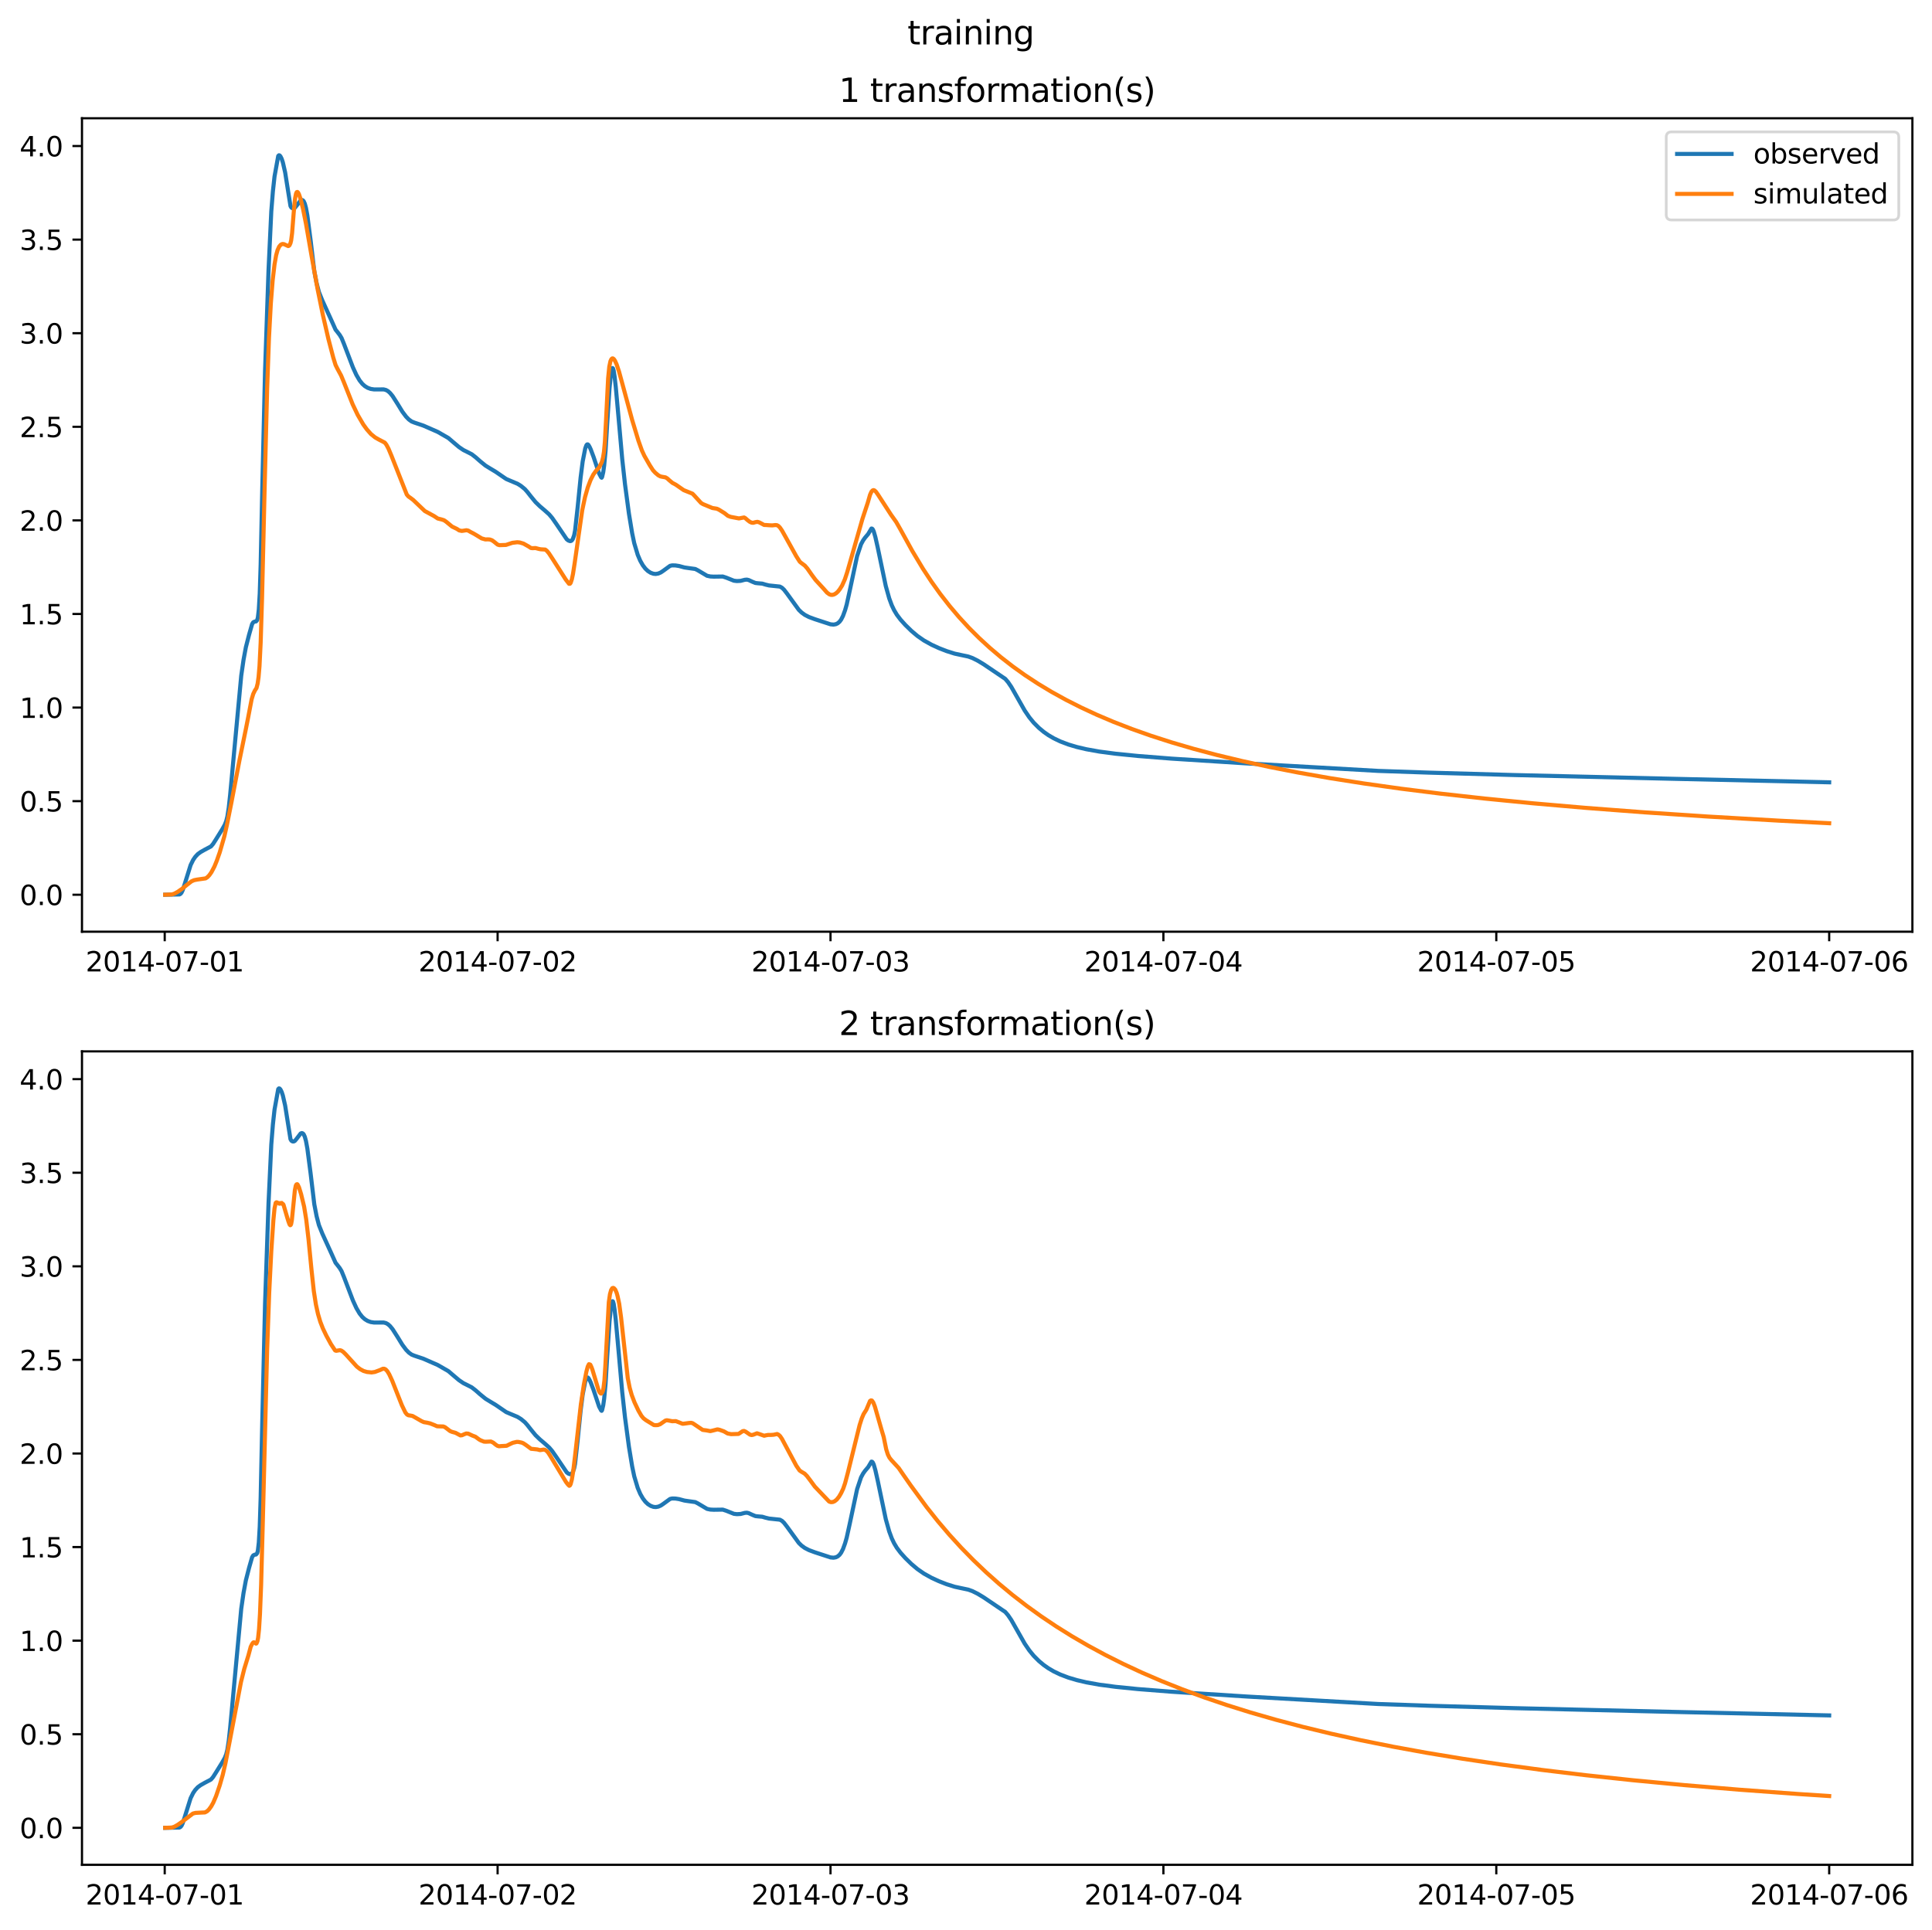<?xml version="1.0" encoding="utf-8" standalone="no"?>
<!DOCTYPE svg PUBLIC "-//W3C//DTD SVG 1.1//EN"
  "http://www.w3.org/Graphics/SVG/1.1/DTD/svg11.dtd">
<svg xmlns:xlink="http://www.w3.org/1999/xlink" width="709.427pt" height="708.798pt" viewBox="0 0 709.427 708.798" xmlns="http://www.w3.org/2000/svg" version="1.1">
 <defs>
  <style type="text/css">*{stroke-linejoin: round; stroke-linecap: butt}</style>
 </defs>
 <g id="figure_1">
  <g id="patch_1">
   <path d="M 0 708.798 
L 709.427 708.798 
L 709.427 0 
L 0 0 
z
" style="fill: #ffffff"/>
  </g>
  <g id="axes_1">
   <g id="patch_2">
    <path d="M 30.103 342.2 
L 702.227 342.2 
L 702.227 43.44 
L 30.103 43.44 
z
" style="fill: #ffffff"/>
   </g>
   <g id="matplotlib.axis_1">
    <g id="xtick_1">
     <g id="line2d_1">
      <defs>
       <path id="m83401817fa" d="M 0 0 
L 0 3.5 
" style="stroke: #000000; stroke-width: 0.8"/>
      </defs>
      <g>
       <use xlink:href="#m83401817fa" x="60.484" y="342.2" style="stroke: #000000; stroke-width: 0.8"/>
      </g>
     </g>
     <g id="text_1">
      <!-- 2014-07-01 -->
      <g transform="translate(31.427 356.798) scale(0.1 -0.1)">
       <defs>
        <path id="DejaVuSans-32" d="M 1228 531 
L 3431 531 
L 3431 0 
L 469 0 
L 469 531 
Q 828 903 1448 1529 
Q 2069 2156 2228 2338 
Q 2531 2678 2651 2914 
Q 2772 3150 2772 3378 
Q 2772 3750 2511 3984 
Q 2250 4219 1831 4219 
Q 1534 4219 1204 4116 
Q 875 4013 500 3803 
L 500 4441 
Q 881 4594 1212 4672 
Q 1544 4750 1819 4750 
Q 2544 4750 2975 4387 
Q 3406 4025 3406 3419 
Q 3406 3131 3298 2873 
Q 3191 2616 2906 2266 
Q 2828 2175 2409 1742 
Q 1991 1309 1228 531 
z
" transform="scale(0.016)"/>
        <path id="DejaVuSans-30" d="M 2034 4250 
Q 1547 4250 1301 3770 
Q 1056 3291 1056 2328 
Q 1056 1369 1301 889 
Q 1547 409 2034 409 
Q 2525 409 2770 889 
Q 3016 1369 3016 2328 
Q 3016 3291 2770 3770 
Q 2525 4250 2034 4250 
z
M 2034 4750 
Q 2819 4750 3233 4129 
Q 3647 3509 3647 2328 
Q 3647 1150 3233 529 
Q 2819 -91 2034 -91 
Q 1250 -91 836 529 
Q 422 1150 422 2328 
Q 422 3509 836 4129 
Q 1250 4750 2034 4750 
z
" transform="scale(0.016)"/>
        <path id="DejaVuSans-31" d="M 794 531 
L 1825 531 
L 1825 4091 
L 703 3866 
L 703 4441 
L 1819 4666 
L 2450 4666 
L 2450 531 
L 3481 531 
L 3481 0 
L 794 0 
L 794 531 
z
" transform="scale(0.016)"/>
        <path id="DejaVuSans-34" d="M 2419 4116 
L 825 1625 
L 2419 1625 
L 2419 4116 
z
M 2253 4666 
L 3047 4666 
L 3047 1625 
L 3713 1625 
L 3713 1100 
L 3047 1100 
L 3047 0 
L 2419 0 
L 2419 1100 
L 313 1100 
L 313 1709 
L 2253 4666 
z
" transform="scale(0.016)"/>
        <path id="DejaVuSans-2d" d="M 313 2009 
L 1997 2009 
L 1997 1497 
L 313 1497 
L 313 2009 
z
" transform="scale(0.016)"/>
        <path id="DejaVuSans-37" d="M 525 4666 
L 3525 4666 
L 3525 4397 
L 1831 0 
L 1172 0 
L 2766 4134 
L 525 4134 
L 525 4666 
z
" transform="scale(0.016)"/>
       </defs>
       <use xlink:href="#DejaVuSans-32"/>
       <use xlink:href="#DejaVuSans-30" x="63.623"/>
       <use xlink:href="#DejaVuSans-31" x="127.246"/>
       <use xlink:href="#DejaVuSans-34" x="190.869"/>
       <use xlink:href="#DejaVuSans-2d" x="254.492"/>
       <use xlink:href="#DejaVuSans-30" x="290.576"/>
       <use xlink:href="#DejaVuSans-37" x="354.199"/>
       <use xlink:href="#DejaVuSans-2d" x="417.822"/>
       <use xlink:href="#DejaVuSans-30" x="453.906"/>
       <use xlink:href="#DejaVuSans-31" x="517.529"/>
      </g>
     </g>
    </g>
    <g id="xtick_2">
     <g id="line2d_2">
      <g>
       <use xlink:href="#m83401817fa" x="182.723" y="342.2" style="stroke: #000000; stroke-width: 0.8"/>
      </g>
     </g>
     <g id="text_2">
      <!-- 2014-07-02 -->
      <g transform="translate(153.665 356.798) scale(0.1 -0.1)">
       <use xlink:href="#DejaVuSans-32"/>
       <use xlink:href="#DejaVuSans-30" x="63.623"/>
       <use xlink:href="#DejaVuSans-31" x="127.246"/>
       <use xlink:href="#DejaVuSans-34" x="190.869"/>
       <use xlink:href="#DejaVuSans-2d" x="254.492"/>
       <use xlink:href="#DejaVuSans-30" x="290.576"/>
       <use xlink:href="#DejaVuSans-37" x="354.199"/>
       <use xlink:href="#DejaVuSans-2d" x="417.822"/>
       <use xlink:href="#DejaVuSans-30" x="453.906"/>
       <use xlink:href="#DejaVuSans-32" x="517.529"/>
      </g>
     </g>
    </g>
    <g id="xtick_3">
     <g id="line2d_3">
      <g>
       <use xlink:href="#m83401817fa" x="304.961" y="342.2" style="stroke: #000000; stroke-width: 0.8"/>
      </g>
     </g>
     <g id="text_3">
      <!-- 2014-07-03 -->
      <g transform="translate(275.903 356.798) scale(0.1 -0.1)">
       <defs>
        <path id="DejaVuSans-33" d="M 2597 2516 
Q 3050 2419 3304 2112 
Q 3559 1806 3559 1356 
Q 3559 666 3084 287 
Q 2609 -91 1734 -91 
Q 1441 -91 1130 -33 
Q 819 25 488 141 
L 488 750 
Q 750 597 1062 519 
Q 1375 441 1716 441 
Q 2309 441 2620 675 
Q 2931 909 2931 1356 
Q 2931 1769 2642 2001 
Q 2353 2234 1838 2234 
L 1294 2234 
L 1294 2753 
L 1863 2753 
Q 2328 2753 2575 2939 
Q 2822 3125 2822 3475 
Q 2822 3834 2567 4026 
Q 2313 4219 1838 4219 
Q 1578 4219 1281 4162 
Q 984 4106 628 3988 
L 628 4550 
Q 988 4650 1302 4700 
Q 1616 4750 1894 4750 
Q 2613 4750 3031 4423 
Q 3450 4097 3450 3541 
Q 3450 3153 3228 2886 
Q 3006 2619 2597 2516 
z
" transform="scale(0.016)"/>
       </defs>
       <use xlink:href="#DejaVuSans-32"/>
       <use xlink:href="#DejaVuSans-30" x="63.623"/>
       <use xlink:href="#DejaVuSans-31" x="127.246"/>
       <use xlink:href="#DejaVuSans-34" x="190.869"/>
       <use xlink:href="#DejaVuSans-2d" x="254.492"/>
       <use xlink:href="#DejaVuSans-30" x="290.576"/>
       <use xlink:href="#DejaVuSans-37" x="354.199"/>
       <use xlink:href="#DejaVuSans-2d" x="417.822"/>
       <use xlink:href="#DejaVuSans-30" x="453.906"/>
       <use xlink:href="#DejaVuSans-33" x="517.529"/>
      </g>
     </g>
    </g>
    <g id="xtick_4">
     <g id="line2d_4">
      <g>
       <use xlink:href="#m83401817fa" x="427.199" y="342.2" style="stroke: #000000; stroke-width: 0.8"/>
      </g>
     </g>
     <g id="text_4">
      <!-- 2014-07-04 -->
      <g transform="translate(398.141 356.798) scale(0.1 -0.1)">
       <use xlink:href="#DejaVuSans-32"/>
       <use xlink:href="#DejaVuSans-30" x="63.623"/>
       <use xlink:href="#DejaVuSans-31" x="127.246"/>
       <use xlink:href="#DejaVuSans-34" x="190.869"/>
       <use xlink:href="#DejaVuSans-2d" x="254.492"/>
       <use xlink:href="#DejaVuSans-30" x="290.576"/>
       <use xlink:href="#DejaVuSans-37" x="354.199"/>
       <use xlink:href="#DejaVuSans-2d" x="417.822"/>
       <use xlink:href="#DejaVuSans-30" x="453.906"/>
       <use xlink:href="#DejaVuSans-34" x="517.529"/>
      </g>
     </g>
    </g>
    <g id="xtick_5">
     <g id="line2d_5">
      <g>
       <use xlink:href="#m83401817fa" x="549.437" y="342.2" style="stroke: #000000; stroke-width: 0.8"/>
      </g>
     </g>
     <g id="text_5">
      <!-- 2014-07-05 -->
      <g transform="translate(520.38 356.798) scale(0.1 -0.1)">
       <defs>
        <path id="DejaVuSans-35" d="M 691 4666 
L 3169 4666 
L 3169 4134 
L 1269 4134 
L 1269 2991 
Q 1406 3038 1543 3061 
Q 1681 3084 1819 3084 
Q 2600 3084 3056 2656 
Q 3513 2228 3513 1497 
Q 3513 744 3044 326 
Q 2575 -91 1722 -91 
Q 1428 -91 1123 -41 
Q 819 9 494 109 
L 494 744 
Q 775 591 1075 516 
Q 1375 441 1709 441 
Q 2250 441 2565 725 
Q 2881 1009 2881 1497 
Q 2881 1984 2565 2268 
Q 2250 2553 1709 2553 
Q 1456 2553 1204 2497 
Q 953 2441 691 2322 
L 691 4666 
z
" transform="scale(0.016)"/>
       </defs>
       <use xlink:href="#DejaVuSans-32"/>
       <use xlink:href="#DejaVuSans-30" x="63.623"/>
       <use xlink:href="#DejaVuSans-31" x="127.246"/>
       <use xlink:href="#DejaVuSans-34" x="190.869"/>
       <use xlink:href="#DejaVuSans-2d" x="254.492"/>
       <use xlink:href="#DejaVuSans-30" x="290.576"/>
       <use xlink:href="#DejaVuSans-37" x="354.199"/>
       <use xlink:href="#DejaVuSans-2d" x="417.822"/>
       <use xlink:href="#DejaVuSans-30" x="453.906"/>
       <use xlink:href="#DejaVuSans-35" x="517.529"/>
      </g>
     </g>
    </g>
    <g id="xtick_6">
     <g id="line2d_6">
      <g>
       <use xlink:href="#m83401817fa" x="671.676" y="342.2" style="stroke: #000000; stroke-width: 0.8"/>
      </g>
     </g>
     <g id="text_6">
      <!-- 2014-07-06 -->
      <g transform="translate(642.618 356.798) scale(0.1 -0.1)">
       <defs>
        <path id="DejaVuSans-36" d="M 2113 2584 
Q 1688 2584 1439 2293 
Q 1191 2003 1191 1497 
Q 1191 994 1439 701 
Q 1688 409 2113 409 
Q 2538 409 2786 701 
Q 3034 994 3034 1497 
Q 3034 2003 2786 2293 
Q 2538 2584 2113 2584 
z
M 3366 4563 
L 3366 3988 
Q 3128 4100 2886 4159 
Q 2644 4219 2406 4219 
Q 1781 4219 1451 3797 
Q 1122 3375 1075 2522 
Q 1259 2794 1537 2939 
Q 1816 3084 2150 3084 
Q 2853 3084 3261 2657 
Q 3669 2231 3669 1497 
Q 3669 778 3244 343 
Q 2819 -91 2113 -91 
Q 1303 -91 875 529 
Q 447 1150 447 2328 
Q 447 3434 972 4092 
Q 1497 4750 2381 4750 
Q 2619 4750 2861 4703 
Q 3103 4656 3366 4563 
z
" transform="scale(0.016)"/>
       </defs>
       <use xlink:href="#DejaVuSans-32"/>
       <use xlink:href="#DejaVuSans-30" x="63.623"/>
       <use xlink:href="#DejaVuSans-31" x="127.246"/>
       <use xlink:href="#DejaVuSans-34" x="190.869"/>
       <use xlink:href="#DejaVuSans-2d" x="254.492"/>
       <use xlink:href="#DejaVuSans-30" x="290.576"/>
       <use xlink:href="#DejaVuSans-37" x="354.199"/>
       <use xlink:href="#DejaVuSans-2d" x="417.822"/>
       <use xlink:href="#DejaVuSans-30" x="453.906"/>
       <use xlink:href="#DejaVuSans-36" x="517.529"/>
      </g>
     </g>
    </g>
   </g>
   <g id="matplotlib.axis_2">
    <g id="ytick_1">
     <g id="line2d_7">
      <defs>
       <path id="m85eb8e900b" d="M 0 0 
L -3.5 0 
" style="stroke: #000000; stroke-width: 0.8"/>
      </defs>
      <g>
       <use xlink:href="#m85eb8e900b" x="30.103" y="328.62" style="stroke: #000000; stroke-width: 0.8"/>
      </g>
     </g>
     <g id="text_7">
      <!-- 0.0 -->
      <g transform="translate(7.2 332.419) scale(0.1 -0.1)">
       <defs>
        <path id="DejaVuSans-2e" d="M 684 794 
L 1344 794 
L 1344 0 
L 684 0 
L 684 794 
z
" transform="scale(0.016)"/>
       </defs>
       <use xlink:href="#DejaVuSans-30"/>
       <use xlink:href="#DejaVuSans-2e" x="63.623"/>
       <use xlink:href="#DejaVuSans-30" x="95.41"/>
      </g>
     </g>
    </g>
    <g id="ytick_2">
     <g id="line2d_8">
      <g>
       <use xlink:href="#m85eb8e900b" x="30.103" y="294.247" style="stroke: #000000; stroke-width: 0.8"/>
      </g>
     </g>
     <g id="text_8">
      <!-- 0.5 -->
      <g transform="translate(7.2 298.046) scale(0.1 -0.1)">
       <use xlink:href="#DejaVuSans-30"/>
       <use xlink:href="#DejaVuSans-2e" x="63.623"/>
       <use xlink:href="#DejaVuSans-35" x="95.41"/>
      </g>
     </g>
    </g>
    <g id="ytick_3">
     <g id="line2d_9">
      <g>
       <use xlink:href="#m85eb8e900b" x="30.103" y="259.874" style="stroke: #000000; stroke-width: 0.8"/>
      </g>
     </g>
     <g id="text_9">
      <!-- 1.0 -->
      <g transform="translate(7.2 263.673) scale(0.1 -0.1)">
       <use xlink:href="#DejaVuSans-31"/>
       <use xlink:href="#DejaVuSans-2e" x="63.623"/>
       <use xlink:href="#DejaVuSans-30" x="95.41"/>
      </g>
     </g>
    </g>
    <g id="ytick_4">
     <g id="line2d_10">
      <g>
       <use xlink:href="#m85eb8e900b" x="30.103" y="225.5" style="stroke: #000000; stroke-width: 0.8"/>
      </g>
     </g>
     <g id="text_10">
      <!-- 1.5 -->
      <g transform="translate(7.2 229.3) scale(0.1 -0.1)">
       <use xlink:href="#DejaVuSans-31"/>
       <use xlink:href="#DejaVuSans-2e" x="63.623"/>
       <use xlink:href="#DejaVuSans-35" x="95.41"/>
      </g>
     </g>
    </g>
    <g id="ytick_5">
     <g id="line2d_11">
      <g>
       <use xlink:href="#m85eb8e900b" x="30.103" y="191.127" style="stroke: #000000; stroke-width: 0.8"/>
      </g>
     </g>
     <g id="text_11">
      <!-- 2.0 -->
      <g transform="translate(7.2 194.926) scale(0.1 -0.1)">
       <use xlink:href="#DejaVuSans-32"/>
       <use xlink:href="#DejaVuSans-2e" x="63.623"/>
       <use xlink:href="#DejaVuSans-30" x="95.41"/>
      </g>
     </g>
    </g>
    <g id="ytick_6">
     <g id="line2d_12">
      <g>
       <use xlink:href="#m85eb8e900b" x="30.103" y="156.754" style="stroke: #000000; stroke-width: 0.8"/>
      </g>
     </g>
     <g id="text_12">
      <!-- 2.5 -->
      <g transform="translate(7.2 160.553) scale(0.1 -0.1)">
       <use xlink:href="#DejaVuSans-32"/>
       <use xlink:href="#DejaVuSans-2e" x="63.623"/>
       <use xlink:href="#DejaVuSans-35" x="95.41"/>
      </g>
     </g>
    </g>
    <g id="ytick_7">
     <g id="line2d_13">
      <g>
       <use xlink:href="#m85eb8e900b" x="30.103" y="122.381" style="stroke: #000000; stroke-width: 0.8"/>
      </g>
     </g>
     <g id="text_13">
      <!-- 3.0 -->
      <g transform="translate(7.2 126.18) scale(0.1 -0.1)">
       <use xlink:href="#DejaVuSans-33"/>
       <use xlink:href="#DejaVuSans-2e" x="63.623"/>
       <use xlink:href="#DejaVuSans-30" x="95.41"/>
      </g>
     </g>
    </g>
    <g id="ytick_8">
     <g id="line2d_14">
      <g>
       <use xlink:href="#m85eb8e900b" x="30.103" y="88.008" style="stroke: #000000; stroke-width: 0.8"/>
      </g>
     </g>
     <g id="text_14">
      <!-- 3.5 -->
      <g transform="translate(7.2 91.807) scale(0.1 -0.1)">
       <use xlink:href="#DejaVuSans-33"/>
       <use xlink:href="#DejaVuSans-2e" x="63.623"/>
       <use xlink:href="#DejaVuSans-35" x="95.41"/>
      </g>
     </g>
    </g>
    <g id="ytick_9">
     <g id="line2d_15">
      <g>
       <use xlink:href="#m85eb8e900b" x="30.103" y="53.635" style="stroke: #000000; stroke-width: 0.8"/>
      </g>
     </g>
     <g id="text_15">
      <!-- 4.0 -->
      <g transform="translate(7.2 57.434) scale(0.1 -0.1)">
       <use xlink:href="#DejaVuSans-34"/>
       <use xlink:href="#DejaVuSans-2e" x="63.623"/>
       <use xlink:href="#DejaVuSans-30" x="95.41"/>
      </g>
     </g>
    </g>
   </g>
   <g id="line2d_16">
    <path d="M 60.654 328.62 
L 65.917 328.517 
L 66.342 328.251 
L 66.681 327.813 
L 67.106 326.906 
L 67.7 325.08 
L 69.992 317.732 
L 70.926 315.837 
L 71.69 314.716 
L 72.623 313.708 
L 73.642 312.961 
L 75.17 312.09 
L 77.462 310.881 
L 78.226 309.986 
L 79.245 308.395 
L 81.621 304.564 
L 82.555 302.899 
L 83.065 301.6 
L 83.489 299.921 
L 83.998 296.623 
L 84.508 291.942 
L 88.582 248.159 
L 89.431 242.307 
L 90.28 237.726 
L 91.468 233.08 
L 92.572 229.219 
L 92.996 228.551 
L 93.591 228.275 
L 94.015 228.237 
L 94.439 227.75 
L 94.694 226.779 
L 95.034 223.848 
L 95.373 218.007 
L 95.713 207.362 
L 96.307 179.418 
L 97.326 136.231 
L 98.599 99.301 
L 99.618 77.615 
L 100.212 70.229 
L 100.806 64.826 
L 102.164 57.287 
L 102.419 57.033 
L 102.674 57.08 
L 103.013 57.479 
L 103.438 58.344 
L 103.862 59.639 
L 104.711 63.359 
L 105.305 67.113 
L 106.663 75.675 
L 107.003 76.253 
L 107.427 76.519 
L 107.852 76.535 
L 108.276 76.315 
L 108.87 75.598 
L 110.398 73.598 
L 110.823 73.441 
L 111.162 73.542 
L 111.502 73.885 
L 111.926 74.802 
L 112.351 76.352 
L 112.86 79.123 
L 114.049 88.227 
L 115.407 99.593 
L 116.256 103.983 
L 117.105 107.235 
L 118.378 110.41 
L 121.688 117.663 
L 123.216 121.081 
L 123.896 121.923 
L 124.744 123.029 
L 125.423 124.152 
L 126.272 126.231 
L 129.583 134.912 
L 130.856 137.7 
L 132.045 139.727 
L 133.063 141 
L 133.997 141.827 
L 135.016 142.443 
L 136.119 142.841 
L 137.393 143.036 
L 139.09 143.026 
L 140.873 143.02 
L 141.722 143.233 
L 142.486 143.664 
L 143.25 144.356 
L 144.184 145.504 
L 145.966 148.305 
L 147.749 151.212 
L 149.107 153.023 
L 150.126 154.068 
L 151.144 154.803 
L 152.163 155.213 
L 155.474 156.327 
L 160.737 158.633 
L 164.642 160.878 
L 166.339 162.332 
L 168.546 164.197 
L 170.159 165.288 
L 171.433 165.922 
L 173.215 166.835 
L 174.658 167.953 
L 176.356 169.449 
L 178.309 171.034 
L 179.836 171.973 
L 182.044 173.302 
L 185.864 175.918 
L 187.561 176.644 
L 190.023 177.677 
L 191.296 178.468 
L 192.739 179.655 
L 193.673 180.713 
L 194.862 182.235 
L 196.644 184.408 
L 198.257 185.966 
L 200.04 187.477 
L 201.653 188.928 
L 202.756 190.232 
L 204.369 192.547 
L 208.104 198.071 
L 208.698 198.524 
L 209.293 198.739 
L 209.632 198.715 
L 209.972 198.503 
L 210.311 198.025 
L 210.82 196.617 
L 211.16 194.896 
L 212.094 186.465 
L 213.197 175.439 
L 213.961 169.488 
L 214.895 164.704 
L 215.32 163.534 
L 215.574 163.233 
L 215.829 163.215 
L 216.084 163.428 
L 216.508 164.163 
L 216.932 165.083 
L 217.951 167.812 
L 219.988 173.901 
L 220.752 175.335 
L 220.922 175.459 
L 221.092 175.185 
L 221.516 173.367 
L 221.856 170.921 
L 222.365 165.521 
L 222.959 155.593 
L 223.808 142.664 
L 224.318 137.546 
L 224.657 135.689 
L 224.912 135.19 
L 225.082 135.299 
L 225.336 136.119 
L 225.676 138.299 
L 226.1 142.026 
L 227.119 153.265 
L 228.477 168.584 
L 229.496 177.839 
L 230.939 188.637 
L 232.127 195.853 
L 232.891 199.501 
L 234.165 203.765 
L 235.098 205.957 
L 236.032 207.596 
L 236.966 208.831 
L 237.9 209.717 
L 238.918 210.366 
L 239.937 210.729 
L 240.786 210.809 
L 241.72 210.65 
L 242.653 210.248 
L 243.502 209.677 
L 246.049 207.821 
L 246.813 207.656 
L 248.001 207.675 
L 249.36 207.889 
L 251.312 208.416 
L 252.585 208.605 
L 255.302 208.981 
L 256.235 209.456 
L 259.631 211.474 
L 260.819 211.725 
L 262.093 211.793 
L 265.403 211.747 
L 266.677 212.164 
L 269.478 213.284 
L 270.581 213.415 
L 271.94 213.344 
L 273.468 212.949 
L 274.232 212.881 
L 274.911 213.036 
L 276.184 213.629 
L 277.372 214.115 
L 278.306 214.224 
L 279.919 214.36 
L 281.107 214.718 
L 282.381 215.026 
L 283.909 215.184 
L 286.371 215.442 
L 287.135 215.866 
L 287.899 216.592 
L 289.002 218.026 
L 293.331 223.997 
L 294.35 224.977 
L 295.538 225.837 
L 297.066 226.625 
L 299.189 227.413 
L 304.961 229.298 
L 306.064 229.402 
L 306.913 229.255 
L 307.592 228.933 
L 308.272 228.358 
L 308.866 227.562 
L 309.545 226.225 
L 310.309 224.125 
L 310.903 222.044 
L 312.007 217.021 
L 314.723 204.252 
L 316.166 199.915 
L 316.93 198.495 
L 317.609 197.532 
L 318.798 196.124 
L 319.986 194.12 
L 320.241 194.16 
L 320.495 194.442 
L 320.835 195.177 
L 321.429 197.239 
L 322.278 201.007 
L 325.249 215.214 
L 326.522 219.772 
L 327.456 222.302 
L 328.305 224.085 
L 329.324 225.784 
L 330.682 227.584 
L 332.465 229.563 
L 334.672 231.72 
L 336.879 233.579 
L 339.256 235.232 
L 342.057 236.79 
L 344.773 238.04 
L 347.575 239.135 
L 350.546 240.07 
L 352.922 240.58 
L 355.554 241.136 
L 357.082 241.688 
L 359.034 242.666 
L 361.157 243.95 
L 369.136 249.34 
L 370.155 250.535 
L 371.343 252.285 
L 372.871 254.977 
L 376.267 260.971 
L 377.964 263.463 
L 379.577 265.431 
L 381.445 267.307 
L 383.227 268.795 
L 384.925 269.989 
L 386.962 271.182 
L 389.339 272.315 
L 392.31 273.443 
L 395.451 274.378 
L 398.932 275.191 
L 403.685 276.043 
L 409.627 276.83 
L 417.777 277.651 
L 430.255 278.636 
L 458.183 280.414 
L 506.06 283.14 
L 524.565 283.772 
L 556.059 284.663 
L 614.801 286.05 
L 671.676 287.33 
L 671.676 287.33 
" clip-path="url(#p6fd3158ec0)" style="fill: none; stroke: #1f77b4; stroke-width: 1.5; stroke-linecap: square"/>
   </g>
   <g id="line2d_17">
    <path d="M 60.654 328.62 
L 63.116 328.523 
L 64.05 328.211 
L 65.238 327.56 
L 66.766 326.508 
L 68.803 324.86 
L 70.331 323.689 
L 71.265 323.279 
L 72.369 323.059 
L 75.51 322.616 
L 76.189 322.155 
L 76.868 321.441 
L 77.632 320.358 
L 78.735 318.263 
L 79.584 316.19 
L 80.688 313.058 
L 82.385 307.161 
L 83.319 303.014 
L 84.932 294.969 
L 87.903 279.388 
L 90.365 267.349 
L 91.129 263.483 
L 92.402 256.825 
L 92.996 254.855 
L 93.591 253.625 
L 94.185 252.708 
L 94.609 251.059 
L 94.949 248.641 
L 95.288 244.673 
L 95.713 236.068 
L 96.222 219.797 
L 97.156 179.892 
L 98.09 142.805 
L 98.769 124.02 
L 99.448 111.445 
L 100.127 102.898 
L 100.806 97.11 
L 101.4 93.737 
L 101.91 91.885 
L 102.504 90.579 
L 103.098 89.881 
L 103.692 89.608 
L 104.286 89.68 
L 105.814 90.377 
L 106.069 90.303 
L 106.324 90.06 
L 106.663 89.306 
L 106.918 88.273 
L 107.258 85.615 
L 107.852 78.055 
L 108.361 72.818 
L 108.701 71.111 
L 108.955 70.572 
L 109.21 70.5 
L 109.465 70.737 
L 109.804 71.395 
L 110.398 73.182 
L 111.247 76.625 
L 112.351 82.141 
L 114.388 93.903 
L 116.595 106.083 
L 118.548 115.655 
L 120.585 124.484 
L 122.368 131.306 
L 123.216 134.054 
L 123.896 135.422 
L 125.254 137.924 
L 126.272 140.376 
L 129.498 148.505 
L 131.366 152.421 
L 133.403 155.912 
L 134.676 157.67 
L 136.204 159.411 
L 137.732 160.653 
L 139.09 161.428 
L 141.297 162.572 
L 141.892 163.359 
L 142.656 164.789 
L 143.759 167.426 
L 149.362 181.631 
L 149.956 182.336 
L 150.805 182.928 
L 151.739 183.637 
L 155.983 187.692 
L 159.379 189.534 
L 160.737 190.439 
L 162.18 190.798 
L 163.029 191.069 
L 163.793 191.585 
L 166 193.402 
L 167.782 194.259 
L 168.631 194.818 
L 169.565 195.002 
L 170.244 194.911 
L 171.263 194.743 
L 171.942 194.889 
L 172.791 195.387 
L 173.809 195.91 
L 174.743 196.453 
L 176.865 197.744 
L 178.224 198.124 
L 179.073 198.1 
L 179.836 198.143 
L 180.6 198.405 
L 181.364 198.923 
L 182.723 200.033 
L 183.402 200.23 
L 185.779 200.148 
L 186.967 199.754 
L 188.155 199.366 
L 189.938 199.153 
L 190.872 199.247 
L 192.23 199.659 
L 194.098 200.708 
L 194.947 201.27 
L 195.541 201.337 
L 196.644 201.288 
L 197.833 201.605 
L 198.512 201.743 
L 200.21 201.845 
L 200.804 202.303 
L 201.568 203.221 
L 202.926 205.294 
L 207.765 212.892 
L 208.189 213.436 
L 208.953 214.423 
L 209.293 214.399 
L 209.547 214.083 
L 209.972 212.804 
L 210.396 210.816 
L 210.99 206.999 
L 213.792 187.404 
L 214.81 182.606 
L 215.829 179.033 
L 216.848 176.322 
L 217.866 174.298 
L 218.885 172.88 
L 219.988 171.701 
L 221.007 169.686 
L 221.431 168.035 
L 221.771 165.99 
L 222.111 162.338 
L 222.535 154.301 
L 223.299 139.019 
L 223.723 134.704 
L 224.148 132.667 
L 224.487 131.918 
L 224.827 131.636 
L 225.082 131.649 
L 225.421 131.909 
L 225.846 132.544 
L 226.44 133.871 
L 227.289 136.426 
L 228.647 141.39 
L 232.127 154.257 
L 234.419 161.834 
L 235.693 165.429 
L 236.626 167.449 
L 238.579 170.859 
L 239.767 172.709 
L 240.616 173.635 
L 241.72 174.565 
L 242.484 174.972 
L 243.248 175.134 
L 244.351 175.322 
L 245.03 175.719 
L 245.709 176.349 
L 246.898 177.344 
L 248.171 178.024 
L 251.057 180.024 
L 254.283 181.318 
L 254.962 182.029 
L 257.424 184.721 
L 258.103 185.138 
L 261.583 186.582 
L 263.196 186.836 
L 263.96 187.18 
L 265.997 188.441 
L 267.271 189.451 
L 268.289 189.834 
L 271.345 190.408 
L 273.213 190.057 
L 273.637 190.275 
L 274.571 191.09 
L 275.335 191.665 
L 276.014 191.971 
L 276.608 192.01 
L 277.372 191.783 
L 278.136 191.656 
L 278.731 191.833 
L 279.495 192.22 
L 280.598 192.819 
L 281.362 192.835 
L 282.466 192.919 
L 283.569 192.968 
L 284.673 192.843 
L 285.267 192.884 
L 285.776 193.144 
L 286.371 193.735 
L 287.135 194.843 
L 288.578 197.42 
L 292.398 204.303 
L 293.671 206.303 
L 294.265 206.8 
L 295.538 207.744 
L 296.472 208.825 
L 298.17 211.249 
L 299.443 212.969 
L 302.414 216.207 
L 303.688 217.662 
L 304.536 218.282 
L 305.131 218.486 
L 305.725 218.488 
L 306.319 218.308 
L 306.998 217.909 
L 307.677 217.286 
L 308.356 216.424 
L 309.205 215.075 
L 310.224 212.795 
L 311.073 210.22 
L 316.675 190.615 
L 318.628 184.691 
L 319.477 181.729 
L 319.986 180.608 
L 320.41 180.121 
L 320.75 180.011 
L 321.09 180.108 
L 321.599 180.553 
L 322.363 181.62 
L 327.202 189.089 
L 329.069 191.705 
L 330.512 194.23 
L 335.011 202.394 
L 338.916 208.903 
L 342.057 213.681 
L 345.283 218.189 
L 348.678 222.548 
L 352.158 226.655 
L 355.809 230.615 
L 359.544 234.343 
L 363.449 237.931 
L 367.523 241.378 
L 371.852 244.745 
L 376.351 247.962 
L 381.105 251.084 
L 386.114 254.103 
L 391.377 257.012 
L 396.894 259.809 
L 402.752 262.528 
L 408.948 265.16 
L 415.57 267.728 
L 422.615 270.22 
L 430.17 272.652 
L 438.235 275.011 
L 446.808 277.285 
L 456.061 279.507 
L 465.993 281.66 
L 476.689 283.75 
L 488.233 285.777 
L 500.797 287.754 
L 514.379 289.664 
L 529.149 291.514 
L 545.278 293.307 
L 562.935 295.044 
L 582.289 296.721 
L 603.596 298.342 
L 627.11 299.904 
L 653.17 301.409 
L 671.676 302.358 
L 671.676 302.358 
" clip-path="url(#p6fd3158ec0)" style="fill: none; stroke: #ff7f0e; stroke-width: 1.5; stroke-linecap: square"/>
   </g>
   <g id="patch_3">
    <path d="M 30.103 342.2 
L 30.103 43.44 
" style="fill: none; stroke: #000000; stroke-width: 0.8; stroke-linejoin: miter; stroke-linecap: square"/>
   </g>
   <g id="patch_4">
    <path d="M 702.227 342.2 
L 702.227 43.44 
" style="fill: none; stroke: #000000; stroke-width: 0.8; stroke-linejoin: miter; stroke-linecap: square"/>
   </g>
   <g id="patch_5">
    <path d="M 30.103 342.2 
L 702.227 342.2 
" style="fill: none; stroke: #000000; stroke-width: 0.8; stroke-linejoin: miter; stroke-linecap: square"/>
   </g>
   <g id="patch_6">
    <path d="M 30.103 43.44 
L 702.227 43.44 
" style="fill: none; stroke: #000000; stroke-width: 0.8; stroke-linejoin: miter; stroke-linecap: square"/>
   </g>
   <g id="text_16">
    <!-- 1 transformation(s) -->
    <g transform="translate(308.05 37.44) scale(0.12 -0.12)">
     <defs>
      <path id="DejaVuSans-20" transform="scale(0.016)"/>
      <path id="DejaVuSans-74" d="M 1172 4494 
L 1172 3500 
L 2356 3500 
L 2356 3053 
L 1172 3053 
L 1172 1153 
Q 1172 725 1289 603 
Q 1406 481 1766 481 
L 2356 481 
L 2356 0 
L 1766 0 
Q 1100 0 847 248 
Q 594 497 594 1153 
L 594 3053 
L 172 3053 
L 172 3500 
L 594 3500 
L 594 4494 
L 1172 4494 
z
" transform="scale(0.016)"/>
      <path id="DejaVuSans-72" d="M 2631 2963 
Q 2534 3019 2420 3045 
Q 2306 3072 2169 3072 
Q 1681 3072 1420 2755 
Q 1159 2438 1159 1844 
L 1159 0 
L 581 0 
L 581 3500 
L 1159 3500 
L 1159 2956 
Q 1341 3275 1631 3429 
Q 1922 3584 2338 3584 
Q 2397 3584 2469 3576 
Q 2541 3569 2628 3553 
L 2631 2963 
z
" transform="scale(0.016)"/>
      <path id="DejaVuSans-61" d="M 2194 1759 
Q 1497 1759 1228 1600 
Q 959 1441 959 1056 
Q 959 750 1161 570 
Q 1363 391 1709 391 
Q 2188 391 2477 730 
Q 2766 1069 2766 1631 
L 2766 1759 
L 2194 1759 
z
M 3341 1997 
L 3341 0 
L 2766 0 
L 2766 531 
Q 2569 213 2275 61 
Q 1981 -91 1556 -91 
Q 1019 -91 701 211 
Q 384 513 384 1019 
Q 384 1609 779 1909 
Q 1175 2209 1959 2209 
L 2766 2209 
L 2766 2266 
Q 2766 2663 2505 2880 
Q 2244 3097 1772 3097 
Q 1472 3097 1187 3025 
Q 903 2953 641 2809 
L 641 3341 
Q 956 3463 1253 3523 
Q 1550 3584 1831 3584 
Q 2591 3584 2966 3190 
Q 3341 2797 3341 1997 
z
" transform="scale(0.016)"/>
      <path id="DejaVuSans-6e" d="M 3513 2113 
L 3513 0 
L 2938 0 
L 2938 2094 
Q 2938 2591 2744 2837 
Q 2550 3084 2163 3084 
Q 1697 3084 1428 2787 
Q 1159 2491 1159 1978 
L 1159 0 
L 581 0 
L 581 3500 
L 1159 3500 
L 1159 2956 
Q 1366 3272 1645 3428 
Q 1925 3584 2291 3584 
Q 2894 3584 3203 3211 
Q 3513 2838 3513 2113 
z
" transform="scale(0.016)"/>
      <path id="DejaVuSans-73" d="M 2834 3397 
L 2834 2853 
Q 2591 2978 2328 3040 
Q 2066 3103 1784 3103 
Q 1356 3103 1142 2972 
Q 928 2841 928 2578 
Q 928 2378 1081 2264 
Q 1234 2150 1697 2047 
L 1894 2003 
Q 2506 1872 2764 1633 
Q 3022 1394 3022 966 
Q 3022 478 2636 193 
Q 2250 -91 1575 -91 
Q 1294 -91 989 -36 
Q 684 19 347 128 
L 347 722 
Q 666 556 975 473 
Q 1284 391 1588 391 
Q 1994 391 2212 530 
Q 2431 669 2431 922 
Q 2431 1156 2273 1281 
Q 2116 1406 1581 1522 
L 1381 1569 
Q 847 1681 609 1914 
Q 372 2147 372 2553 
Q 372 3047 722 3315 
Q 1072 3584 1716 3584 
Q 2034 3584 2315 3537 
Q 2597 3491 2834 3397 
z
" transform="scale(0.016)"/>
      <path id="DejaVuSans-66" d="M 2375 4863 
L 2375 4384 
L 1825 4384 
Q 1516 4384 1395 4259 
Q 1275 4134 1275 3809 
L 1275 3500 
L 2222 3500 
L 2222 3053 
L 1275 3053 
L 1275 0 
L 697 0 
L 697 3053 
L 147 3053 
L 147 3500 
L 697 3500 
L 697 3744 
Q 697 4328 969 4595 
Q 1241 4863 1831 4863 
L 2375 4863 
z
" transform="scale(0.016)"/>
      <path id="DejaVuSans-6f" d="M 1959 3097 
Q 1497 3097 1228 2736 
Q 959 2375 959 1747 
Q 959 1119 1226 758 
Q 1494 397 1959 397 
Q 2419 397 2687 759 
Q 2956 1122 2956 1747 
Q 2956 2369 2687 2733 
Q 2419 3097 1959 3097 
z
M 1959 3584 
Q 2709 3584 3137 3096 
Q 3566 2609 3566 1747 
Q 3566 888 3137 398 
Q 2709 -91 1959 -91 
Q 1206 -91 779 398 
Q 353 888 353 1747 
Q 353 2609 779 3096 
Q 1206 3584 1959 3584 
z
" transform="scale(0.016)"/>
      <path id="DejaVuSans-6d" d="M 3328 2828 
Q 3544 3216 3844 3400 
Q 4144 3584 4550 3584 
Q 5097 3584 5394 3201 
Q 5691 2819 5691 2113 
L 5691 0 
L 5113 0 
L 5113 2094 
Q 5113 2597 4934 2840 
Q 4756 3084 4391 3084 
Q 3944 3084 3684 2787 
Q 3425 2491 3425 1978 
L 3425 0 
L 2847 0 
L 2847 2094 
Q 2847 2600 2669 2842 
Q 2491 3084 2119 3084 
Q 1678 3084 1418 2786 
Q 1159 2488 1159 1978 
L 1159 0 
L 581 0 
L 581 3500 
L 1159 3500 
L 1159 2956 
Q 1356 3278 1631 3431 
Q 1906 3584 2284 3584 
Q 2666 3584 2933 3390 
Q 3200 3197 3328 2828 
z
" transform="scale(0.016)"/>
      <path id="DejaVuSans-69" d="M 603 3500 
L 1178 3500 
L 1178 0 
L 603 0 
L 603 3500 
z
M 603 4863 
L 1178 4863 
L 1178 4134 
L 603 4134 
L 603 4863 
z
" transform="scale(0.016)"/>
      <path id="DejaVuSans-28" d="M 1984 4856 
Q 1566 4138 1362 3434 
Q 1159 2731 1159 2009 
Q 1159 1288 1364 580 
Q 1569 -128 1984 -844 
L 1484 -844 
Q 1016 -109 783 600 
Q 550 1309 550 2009 
Q 550 2706 781 3412 
Q 1013 4119 1484 4856 
L 1984 4856 
z
" transform="scale(0.016)"/>
      <path id="DejaVuSans-29" d="M 513 4856 
L 1013 4856 
Q 1481 4119 1714 3412 
Q 1947 2706 1947 2009 
Q 1947 1309 1714 600 
Q 1481 -109 1013 -844 
L 513 -844 
Q 928 -128 1133 580 
Q 1338 1288 1338 2009 
Q 1338 2731 1133 3434 
Q 928 4138 513 4856 
z
" transform="scale(0.016)"/>
     </defs>
     <use xlink:href="#DejaVuSans-31"/>
     <use xlink:href="#DejaVuSans-20" x="63.623"/>
     <use xlink:href="#DejaVuSans-74" x="95.41"/>
     <use xlink:href="#DejaVuSans-72" x="134.619"/>
     <use xlink:href="#DejaVuSans-61" x="175.732"/>
     <use xlink:href="#DejaVuSans-6e" x="237.012"/>
     <use xlink:href="#DejaVuSans-73" x="300.391"/>
     <use xlink:href="#DejaVuSans-66" x="352.49"/>
     <use xlink:href="#DejaVuSans-6f" x="387.695"/>
     <use xlink:href="#DejaVuSans-72" x="448.877"/>
     <use xlink:href="#DejaVuSans-6d" x="488.24"/>
     <use xlink:href="#DejaVuSans-61" x="585.652"/>
     <use xlink:href="#DejaVuSans-74" x="646.932"/>
     <use xlink:href="#DejaVuSans-69" x="686.141"/>
     <use xlink:href="#DejaVuSans-6f" x="713.924"/>
     <use xlink:href="#DejaVuSans-6e" x="775.105"/>
     <use xlink:href="#DejaVuSans-28" x="838.484"/>
     <use xlink:href="#DejaVuSans-73" x="877.498"/>
     <use xlink:href="#DejaVuSans-29" x="929.598"/>
    </g>
   </g>
   <g id="legend_1">
    <g id="patch_7">
     <path d="M 613.833 80.796 
L 695.227 80.796 
Q 697.227 80.796 697.227 78.796 
L 697.227 50.44 
Q 697.227 48.44 695.227 48.44 
L 613.833 48.44 
Q 611.833 48.44 611.833 50.44 
L 611.833 78.796 
Q 611.833 80.796 613.833 80.796 
z
" style="fill: #ffffff; opacity: 0.8; stroke: #cccccc; stroke-linejoin: miter"/>
    </g>
    <g id="line2d_18">
     <path d="M 615.833 56.538 
L 625.833 56.538 
L 635.833 56.538 
" style="fill: none; stroke: #1f77b4; stroke-width: 1.5; stroke-linecap: square"/>
    </g>
    <g id="text_17">
     <!-- observed -->
     <g transform="translate(643.833 60.038) scale(0.1 -0.1)">
      <defs>
       <path id="DejaVuSans-62" d="M 3116 1747 
Q 3116 2381 2855 2742 
Q 2594 3103 2138 3103 
Q 1681 3103 1420 2742 
Q 1159 2381 1159 1747 
Q 1159 1113 1420 752 
Q 1681 391 2138 391 
Q 2594 391 2855 752 
Q 3116 1113 3116 1747 
z
M 1159 2969 
Q 1341 3281 1617 3432 
Q 1894 3584 2278 3584 
Q 2916 3584 3314 3078 
Q 3713 2572 3713 1747 
Q 3713 922 3314 415 
Q 2916 -91 2278 -91 
Q 1894 -91 1617 61 
Q 1341 213 1159 525 
L 1159 0 
L 581 0 
L 581 4863 
L 1159 4863 
L 1159 2969 
z
" transform="scale(0.016)"/>
       <path id="DejaVuSans-65" d="M 3597 1894 
L 3597 1613 
L 953 1613 
Q 991 1019 1311 708 
Q 1631 397 2203 397 
Q 2534 397 2845 478 
Q 3156 559 3463 722 
L 3463 178 
Q 3153 47 2828 -22 
Q 2503 -91 2169 -91 
Q 1331 -91 842 396 
Q 353 884 353 1716 
Q 353 2575 817 3079 
Q 1281 3584 2069 3584 
Q 2775 3584 3186 3129 
Q 3597 2675 3597 1894 
z
M 3022 2063 
Q 3016 2534 2758 2815 
Q 2500 3097 2075 3097 
Q 1594 3097 1305 2825 
Q 1016 2553 972 2059 
L 3022 2063 
z
" transform="scale(0.016)"/>
       <path id="DejaVuSans-76" d="M 191 3500 
L 800 3500 
L 1894 563 
L 2988 3500 
L 3597 3500 
L 2284 0 
L 1503 0 
L 191 3500 
z
" transform="scale(0.016)"/>
       <path id="DejaVuSans-64" d="M 2906 2969 
L 2906 4863 
L 3481 4863 
L 3481 0 
L 2906 0 
L 2906 525 
Q 2725 213 2448 61 
Q 2172 -91 1784 -91 
Q 1150 -91 751 415 
Q 353 922 353 1747 
Q 353 2572 751 3078 
Q 1150 3584 1784 3584 
Q 2172 3584 2448 3432 
Q 2725 3281 2906 2969 
z
M 947 1747 
Q 947 1113 1208 752 
Q 1469 391 1925 391 
Q 2381 391 2643 752 
Q 2906 1113 2906 1747 
Q 2906 2381 2643 2742 
Q 2381 3103 1925 3103 
Q 1469 3103 1208 2742 
Q 947 2381 947 1747 
z
" transform="scale(0.016)"/>
      </defs>
      <use xlink:href="#DejaVuSans-6f"/>
      <use xlink:href="#DejaVuSans-62" x="61.182"/>
      <use xlink:href="#DejaVuSans-73" x="124.658"/>
      <use xlink:href="#DejaVuSans-65" x="176.758"/>
      <use xlink:href="#DejaVuSans-72" x="238.281"/>
      <use xlink:href="#DejaVuSans-76" x="279.395"/>
      <use xlink:href="#DejaVuSans-65" x="338.574"/>
      <use xlink:href="#DejaVuSans-64" x="400.098"/>
     </g>
    </g>
    <g id="line2d_19">
     <path d="M 615.833 71.217 
L 625.833 71.217 
L 635.833 71.217 
" style="fill: none; stroke: #ff7f0e; stroke-width: 1.5; stroke-linecap: square"/>
    </g>
    <g id="text_18">
     <!-- simulated -->
     <g transform="translate(643.833 74.717) scale(0.1 -0.1)">
      <defs>
       <path id="DejaVuSans-75" d="M 544 1381 
L 544 3500 
L 1119 3500 
L 1119 1403 
Q 1119 906 1312 657 
Q 1506 409 1894 409 
Q 2359 409 2629 706 
Q 2900 1003 2900 1516 
L 2900 3500 
L 3475 3500 
L 3475 0 
L 2900 0 
L 2900 538 
Q 2691 219 2414 64 
Q 2138 -91 1772 -91 
Q 1169 -91 856 284 
Q 544 659 544 1381 
z
M 1991 3584 
L 1991 3584 
z
" transform="scale(0.016)"/>
       <path id="DejaVuSans-6c" d="M 603 4863 
L 1178 4863 
L 1178 0 
L 603 0 
L 603 4863 
z
" transform="scale(0.016)"/>
      </defs>
      <use xlink:href="#DejaVuSans-73"/>
      <use xlink:href="#DejaVuSans-69" x="52.1"/>
      <use xlink:href="#DejaVuSans-6d" x="79.883"/>
      <use xlink:href="#DejaVuSans-75" x="177.295"/>
      <use xlink:href="#DejaVuSans-6c" x="240.674"/>
      <use xlink:href="#DejaVuSans-61" x="268.457"/>
      <use xlink:href="#DejaVuSans-74" x="329.736"/>
      <use xlink:href="#DejaVuSans-65" x="368.945"/>
      <use xlink:href="#DejaVuSans-64" x="430.469"/>
     </g>
    </g>
   </g>
  </g>
  <g id="axes_2">
   <g id="patch_8">
    <path d="M 30.103 684.92 
L 702.227 684.92 
L 702.227 386.16 
L 30.103 386.16 
z
" style="fill: #ffffff"/>
   </g>
   <g id="matplotlib.axis_3">
    <g id="xtick_7">
     <g id="line2d_20">
      <g>
       <use xlink:href="#m83401817fa" x="60.484" y="684.92" style="stroke: #000000; stroke-width: 0.8"/>
      </g>
     </g>
     <g id="text_19">
      <!-- 2014-07-01 -->
      <g transform="translate(31.427 699.518) scale(0.1 -0.1)">
       <use xlink:href="#DejaVuSans-32"/>
       <use xlink:href="#DejaVuSans-30" x="63.623"/>
       <use xlink:href="#DejaVuSans-31" x="127.246"/>
       <use xlink:href="#DejaVuSans-34" x="190.869"/>
       <use xlink:href="#DejaVuSans-2d" x="254.492"/>
       <use xlink:href="#DejaVuSans-30" x="290.576"/>
       <use xlink:href="#DejaVuSans-37" x="354.199"/>
       <use xlink:href="#DejaVuSans-2d" x="417.822"/>
       <use xlink:href="#DejaVuSans-30" x="453.906"/>
       <use xlink:href="#DejaVuSans-31" x="517.529"/>
      </g>
     </g>
    </g>
    <g id="xtick_8">
     <g id="line2d_21">
      <g>
       <use xlink:href="#m83401817fa" x="182.723" y="684.92" style="stroke: #000000; stroke-width: 0.8"/>
      </g>
     </g>
     <g id="text_20">
      <!-- 2014-07-02 -->
      <g transform="translate(153.665 699.518) scale(0.1 -0.1)">
       <use xlink:href="#DejaVuSans-32"/>
       <use xlink:href="#DejaVuSans-30" x="63.623"/>
       <use xlink:href="#DejaVuSans-31" x="127.246"/>
       <use xlink:href="#DejaVuSans-34" x="190.869"/>
       <use xlink:href="#DejaVuSans-2d" x="254.492"/>
       <use xlink:href="#DejaVuSans-30" x="290.576"/>
       <use xlink:href="#DejaVuSans-37" x="354.199"/>
       <use xlink:href="#DejaVuSans-2d" x="417.822"/>
       <use xlink:href="#DejaVuSans-30" x="453.906"/>
       <use xlink:href="#DejaVuSans-32" x="517.529"/>
      </g>
     </g>
    </g>
    <g id="xtick_9">
     <g id="line2d_22">
      <g>
       <use xlink:href="#m83401817fa" x="304.961" y="684.92" style="stroke: #000000; stroke-width: 0.8"/>
      </g>
     </g>
     <g id="text_21">
      <!-- 2014-07-03 -->
      <g transform="translate(275.903 699.518) scale(0.1 -0.1)">
       <use xlink:href="#DejaVuSans-32"/>
       <use xlink:href="#DejaVuSans-30" x="63.623"/>
       <use xlink:href="#DejaVuSans-31" x="127.246"/>
       <use xlink:href="#DejaVuSans-34" x="190.869"/>
       <use xlink:href="#DejaVuSans-2d" x="254.492"/>
       <use xlink:href="#DejaVuSans-30" x="290.576"/>
       <use xlink:href="#DejaVuSans-37" x="354.199"/>
       <use xlink:href="#DejaVuSans-2d" x="417.822"/>
       <use xlink:href="#DejaVuSans-30" x="453.906"/>
       <use xlink:href="#DejaVuSans-33" x="517.529"/>
      </g>
     </g>
    </g>
    <g id="xtick_10">
     <g id="line2d_23">
      <g>
       <use xlink:href="#m83401817fa" x="427.199" y="684.92" style="stroke: #000000; stroke-width: 0.8"/>
      </g>
     </g>
     <g id="text_22">
      <!-- 2014-07-04 -->
      <g transform="translate(398.141 699.518) scale(0.1 -0.1)">
       <use xlink:href="#DejaVuSans-32"/>
       <use xlink:href="#DejaVuSans-30" x="63.623"/>
       <use xlink:href="#DejaVuSans-31" x="127.246"/>
       <use xlink:href="#DejaVuSans-34" x="190.869"/>
       <use xlink:href="#DejaVuSans-2d" x="254.492"/>
       <use xlink:href="#DejaVuSans-30" x="290.576"/>
       <use xlink:href="#DejaVuSans-37" x="354.199"/>
       <use xlink:href="#DejaVuSans-2d" x="417.822"/>
       <use xlink:href="#DejaVuSans-30" x="453.906"/>
       <use xlink:href="#DejaVuSans-34" x="517.529"/>
      </g>
     </g>
    </g>
    <g id="xtick_11">
     <g id="line2d_24">
      <g>
       <use xlink:href="#m83401817fa" x="549.437" y="684.92" style="stroke: #000000; stroke-width: 0.8"/>
      </g>
     </g>
     <g id="text_23">
      <!-- 2014-07-05 -->
      <g transform="translate(520.38 699.518) scale(0.1 -0.1)">
       <use xlink:href="#DejaVuSans-32"/>
       <use xlink:href="#DejaVuSans-30" x="63.623"/>
       <use xlink:href="#DejaVuSans-31" x="127.246"/>
       <use xlink:href="#DejaVuSans-34" x="190.869"/>
       <use xlink:href="#DejaVuSans-2d" x="254.492"/>
       <use xlink:href="#DejaVuSans-30" x="290.576"/>
       <use xlink:href="#DejaVuSans-37" x="354.199"/>
       <use xlink:href="#DejaVuSans-2d" x="417.822"/>
       <use xlink:href="#DejaVuSans-30" x="453.906"/>
       <use xlink:href="#DejaVuSans-35" x="517.529"/>
      </g>
     </g>
    </g>
    <g id="xtick_12">
     <g id="line2d_25">
      <g>
       <use xlink:href="#m83401817fa" x="671.676" y="684.92" style="stroke: #000000; stroke-width: 0.8"/>
      </g>
     </g>
     <g id="text_24">
      <!-- 2014-07-06 -->
      <g transform="translate(642.618 699.518) scale(0.1 -0.1)">
       <use xlink:href="#DejaVuSans-32"/>
       <use xlink:href="#DejaVuSans-30" x="63.623"/>
       <use xlink:href="#DejaVuSans-31" x="127.246"/>
       <use xlink:href="#DejaVuSans-34" x="190.869"/>
       <use xlink:href="#DejaVuSans-2d" x="254.492"/>
       <use xlink:href="#DejaVuSans-30" x="290.576"/>
       <use xlink:href="#DejaVuSans-37" x="354.199"/>
       <use xlink:href="#DejaVuSans-2d" x="417.822"/>
       <use xlink:href="#DejaVuSans-30" x="453.906"/>
       <use xlink:href="#DejaVuSans-36" x="517.529"/>
      </g>
     </g>
    </g>
   </g>
   <g id="matplotlib.axis_4">
    <g id="ytick_10">
     <g id="line2d_26">
      <g>
       <use xlink:href="#m85eb8e900b" x="30.103" y="671.332" style="stroke: #000000; stroke-width: 0.8"/>
      </g>
     </g>
     <g id="text_25">
      <!-- 0.0 -->
      <g transform="translate(7.2 675.132) scale(0.1 -0.1)">
       <use xlink:href="#DejaVuSans-30"/>
       <use xlink:href="#DejaVuSans-2e" x="63.623"/>
       <use xlink:href="#DejaVuSans-30" x="95.41"/>
      </g>
     </g>
    </g>
    <g id="ytick_11">
     <g id="line2d_27">
      <g>
       <use xlink:href="#m85eb8e900b" x="30.103" y="636.96" style="stroke: #000000; stroke-width: 0.8"/>
      </g>
     </g>
     <g id="text_26">
      <!-- 0.5 -->
      <g transform="translate(7.2 640.759) scale(0.1 -0.1)">
       <use xlink:href="#DejaVuSans-30"/>
       <use xlink:href="#DejaVuSans-2e" x="63.623"/>
       <use xlink:href="#DejaVuSans-35" x="95.41"/>
      </g>
     </g>
    </g>
    <g id="ytick_12">
     <g id="line2d_28">
      <g>
       <use xlink:href="#m85eb8e900b" x="30.103" y="602.588" style="stroke: #000000; stroke-width: 0.8"/>
      </g>
     </g>
     <g id="text_27">
      <!-- 1.0 -->
      <g transform="translate(7.2 606.387) scale(0.1 -0.1)">
       <use xlink:href="#DejaVuSans-31"/>
       <use xlink:href="#DejaVuSans-2e" x="63.623"/>
       <use xlink:href="#DejaVuSans-30" x="95.41"/>
      </g>
     </g>
    </g>
    <g id="ytick_13">
     <g id="line2d_29">
      <g>
       <use xlink:href="#m85eb8e900b" x="30.103" y="568.216" style="stroke: #000000; stroke-width: 0.8"/>
      </g>
     </g>
     <g id="text_28">
      <!-- 1.5 -->
      <g transform="translate(7.2 572.015) scale(0.1 -0.1)">
       <use xlink:href="#DejaVuSans-31"/>
       <use xlink:href="#DejaVuSans-2e" x="63.623"/>
       <use xlink:href="#DejaVuSans-35" x="95.41"/>
      </g>
     </g>
    </g>
    <g id="ytick_14">
     <g id="line2d_30">
      <g>
       <use xlink:href="#m85eb8e900b" x="30.103" y="533.844" style="stroke: #000000; stroke-width: 0.8"/>
      </g>
     </g>
     <g id="text_29">
      <!-- 2.0 -->
      <g transform="translate(7.2 537.643) scale(0.1 -0.1)">
       <use xlink:href="#DejaVuSans-32"/>
       <use xlink:href="#DejaVuSans-2e" x="63.623"/>
       <use xlink:href="#DejaVuSans-30" x="95.41"/>
      </g>
     </g>
    </g>
    <g id="ytick_15">
     <g id="line2d_31">
      <g>
       <use xlink:href="#m85eb8e900b" x="30.103" y="499.471" style="stroke: #000000; stroke-width: 0.8"/>
      </g>
     </g>
     <g id="text_30">
      <!-- 2.5 -->
      <g transform="translate(7.2 503.271) scale(0.1 -0.1)">
       <use xlink:href="#DejaVuSans-32"/>
       <use xlink:href="#DejaVuSans-2e" x="63.623"/>
       <use xlink:href="#DejaVuSans-35" x="95.41"/>
      </g>
     </g>
    </g>
    <g id="ytick_16">
     <g id="line2d_32">
      <g>
       <use xlink:href="#m85eb8e900b" x="30.103" y="465.099" style="stroke: #000000; stroke-width: 0.8"/>
      </g>
     </g>
     <g id="text_31">
      <!-- 3.0 -->
      <g transform="translate(7.2 468.898) scale(0.1 -0.1)">
       <use xlink:href="#DejaVuSans-33"/>
       <use xlink:href="#DejaVuSans-2e" x="63.623"/>
       <use xlink:href="#DejaVuSans-30" x="95.41"/>
      </g>
     </g>
    </g>
    <g id="ytick_17">
     <g id="line2d_33">
      <g>
       <use xlink:href="#m85eb8e900b" x="30.103" y="430.727" style="stroke: #000000; stroke-width: 0.8"/>
      </g>
     </g>
     <g id="text_32">
      <!-- 3.5 -->
      <g transform="translate(7.2 434.526) scale(0.1 -0.1)">
       <use xlink:href="#DejaVuSans-33"/>
       <use xlink:href="#DejaVuSans-2e" x="63.623"/>
       <use xlink:href="#DejaVuSans-35" x="95.41"/>
      </g>
     </g>
    </g>
    <g id="ytick_18">
     <g id="line2d_34">
      <g>
       <use xlink:href="#m85eb8e900b" x="30.103" y="396.355" style="stroke: #000000; stroke-width: 0.8"/>
      </g>
     </g>
     <g id="text_33">
      <!-- 4.0 -->
      <g transform="translate(7.2 400.154) scale(0.1 -0.1)">
       <use xlink:href="#DejaVuSans-34"/>
       <use xlink:href="#DejaVuSans-2e" x="63.623"/>
       <use xlink:href="#DejaVuSans-30" x="95.41"/>
      </g>
     </g>
    </g>
   </g>
   <g id="line2d_35">
    <path d="M 60.654 671.332 
L 65.917 671.23 
L 66.342 670.964 
L 66.681 670.525 
L 67.106 669.619 
L 67.7 667.793 
L 69.992 660.445 
L 70.926 658.55 
L 71.69 657.429 
L 72.623 656.421 
L 73.642 655.674 
L 75.17 654.803 
L 77.462 653.594 
L 78.226 652.699 
L 79.245 651.108 
L 81.621 647.277 
L 82.555 645.612 
L 83.065 644.314 
L 83.489 642.635 
L 83.998 639.337 
L 84.508 634.655 
L 88.582 590.874 
L 89.431 585.022 
L 90.28 580.441 
L 91.468 575.795 
L 92.572 571.934 
L 92.996 571.266 
L 93.591 570.991 
L 94.015 570.953 
L 94.439 570.466 
L 94.694 569.494 
L 95.034 566.563 
L 95.373 560.723 
L 95.713 550.078 
L 96.307 522.135 
L 97.326 478.949 
L 98.599 442.02 
L 99.618 420.335 
L 100.212 412.949 
L 100.806 407.546 
L 102.164 400.007 
L 102.419 399.753 
L 102.674 399.8 
L 103.013 400.199 
L 103.438 401.064 
L 103.862 402.359 
L 104.711 406.079 
L 105.305 409.833 
L 106.663 418.394 
L 107.003 418.972 
L 107.427 419.238 
L 107.852 419.255 
L 108.276 419.034 
L 108.87 418.318 
L 110.398 416.317 
L 110.823 416.16 
L 111.162 416.262 
L 111.502 416.604 
L 111.926 417.522 
L 112.351 419.071 
L 112.86 421.842 
L 114.049 430.946 
L 115.407 442.312 
L 116.256 446.702 
L 117.105 449.953 
L 118.378 453.129 
L 121.688 460.381 
L 123.216 463.799 
L 123.896 464.641 
L 124.744 465.747 
L 125.423 466.87 
L 126.272 468.949 
L 129.583 477.63 
L 130.856 480.418 
L 132.045 482.445 
L 133.063 483.718 
L 133.997 484.545 
L 135.016 485.161 
L 136.119 485.559 
L 137.393 485.754 
L 139.09 485.744 
L 140.873 485.738 
L 141.722 485.95 
L 142.486 486.382 
L 143.25 487.073 
L 144.184 488.222 
L 145.966 491.023 
L 147.749 493.929 
L 149.107 495.74 
L 150.126 496.786 
L 151.144 497.521 
L 152.163 497.93 
L 155.474 499.044 
L 160.737 501.35 
L 164.642 503.595 
L 166.339 505.049 
L 168.546 506.914 
L 170.159 508.006 
L 171.433 508.639 
L 173.215 509.552 
L 174.658 510.67 
L 176.356 512.166 
L 178.309 513.751 
L 179.836 514.69 
L 182.044 516.019 
L 185.864 518.635 
L 187.561 519.361 
L 190.023 520.394 
L 191.296 521.184 
L 192.739 522.372 
L 193.673 523.43 
L 194.862 524.952 
L 196.644 527.124 
L 198.257 528.682 
L 200.04 530.193 
L 201.653 531.644 
L 202.756 532.948 
L 204.369 535.263 
L 208.104 540.787 
L 208.698 541.24 
L 209.293 541.455 
L 209.632 541.431 
L 209.972 541.219 
L 210.311 540.741 
L 210.82 539.333 
L 211.16 537.612 
L 212.094 529.181 
L 213.197 518.156 
L 213.961 512.205 
L 214.895 507.421 
L 215.32 506.251 
L 215.574 505.95 
L 215.829 505.932 
L 216.084 506.145 
L 216.508 506.88 
L 216.932 507.8 
L 217.951 510.528 
L 219.988 516.618 
L 220.752 518.052 
L 220.922 518.175 
L 221.092 517.901 
L 221.516 516.084 
L 221.856 513.638 
L 222.365 508.238 
L 222.959 498.31 
L 223.808 485.382 
L 224.318 480.264 
L 224.657 478.407 
L 224.912 477.908 
L 225.082 478.017 
L 225.336 478.837 
L 225.676 481.017 
L 226.1 484.744 
L 227.119 495.982 
L 228.477 511.301 
L 229.496 520.556 
L 230.939 531.353 
L 232.127 538.569 
L 232.891 542.217 
L 234.165 546.481 
L 235.098 548.673 
L 236.032 550.312 
L 236.966 551.547 
L 237.9 552.432 
L 238.918 553.082 
L 239.937 553.445 
L 240.786 553.524 
L 241.72 553.366 
L 242.653 552.963 
L 243.502 552.393 
L 246.049 550.537 
L 246.813 550.372 
L 248.001 550.391 
L 249.36 550.604 
L 251.312 551.132 
L 252.585 551.321 
L 255.302 551.697 
L 256.235 552.172 
L 259.631 554.189 
L 260.819 554.441 
L 262.093 554.509 
L 265.403 554.463 
L 266.677 554.88 
L 269.478 555.999 
L 270.581 556.131 
L 271.94 556.059 
L 273.468 555.665 
L 274.232 555.597 
L 274.911 555.751 
L 276.184 556.345 
L 277.372 556.83 
L 278.306 556.94 
L 279.919 557.076 
L 281.107 557.434 
L 282.381 557.742 
L 283.909 557.9 
L 286.371 558.158 
L 287.135 558.581 
L 287.899 559.307 
L 289.002 560.741 
L 293.331 566.712 
L 294.35 567.692 
L 295.538 568.552 
L 297.066 569.34 
L 299.189 570.128 
L 304.961 572.013 
L 306.064 572.117 
L 306.913 571.97 
L 307.592 571.649 
L 308.272 571.073 
L 308.866 570.278 
L 309.545 568.94 
L 310.309 566.841 
L 310.903 564.759 
L 312.007 559.737 
L 314.723 546.968 
L 316.166 542.631 
L 316.93 541.211 
L 317.609 540.248 
L 318.798 538.84 
L 319.986 536.837 
L 320.241 536.876 
L 320.495 537.158 
L 320.835 537.893 
L 321.429 539.955 
L 322.278 543.723 
L 325.249 557.93 
L 326.522 562.487 
L 327.456 565.017 
L 328.305 566.8 
L 329.324 568.499 
L 330.682 570.3 
L 332.465 572.279 
L 334.672 574.435 
L 336.879 576.295 
L 339.256 577.947 
L 342.057 579.505 
L 344.773 580.755 
L 347.575 581.85 
L 350.546 582.785 
L 352.922 583.295 
L 355.554 583.851 
L 357.082 584.403 
L 359.034 585.381 
L 361.157 586.664 
L 369.136 592.055 
L 370.155 593.25 
L 371.343 594.999 
L 372.871 597.692 
L 376.267 603.685 
L 377.964 606.177 
L 379.577 608.145 
L 381.445 610.021 
L 383.227 611.509 
L 384.925 612.703 
L 386.962 613.896 
L 389.339 615.029 
L 392.31 616.157 
L 395.451 617.092 
L 398.932 617.905 
L 403.685 618.757 
L 409.627 619.544 
L 417.777 620.365 
L 430.255 621.349 
L 458.183 623.128 
L 506.06 625.854 
L 524.565 626.486 
L 556.059 627.377 
L 614.801 628.763 
L 671.676 630.043 
L 671.676 630.043 
" clip-path="url(#p9cdeb4ee7e)" style="fill: none; stroke: #1f77b4; stroke-width: 1.5; stroke-linecap: square"/>
   </g>
   <g id="line2d_36">
    <path d="M 60.654 671.332 
L 63.201 671.224 
L 64.135 670.872 
L 65.323 670.189 
L 66.766 669.175 
L 70.841 666.088 
L 71.774 665.851 
L 73.048 665.778 
L 75.255 665.677 
L 76.019 665.271 
L 76.698 664.628 
L 77.547 663.463 
L 78.311 662.09 
L 79.329 659.701 
L 80.688 655.727 
L 81.791 651.871 
L 82.81 647.476 
L 84.338 639.56 
L 88.497 617.735 
L 89.686 612.978 
L 91.214 608.014 
L 92.063 604.833 
L 92.572 603.803 
L 92.996 603.251 
L 93.251 603.191 
L 93.676 603.362 
L 94.015 603.684 
L 94.185 603.597 
L 94.524 602.793 
L 94.779 601.526 
L 95.119 598.352 
L 95.458 592.888 
L 95.883 582.078 
L 96.477 560.03 
L 98.09 495.715 
L 98.854 474.724 
L 99.618 459.502 
L 100.382 448.193 
L 100.806 443.822 
L 101.231 441.797 
L 101.485 441.588 
L 101.74 441.632 
L 102.589 442.107 
L 102.843 441.865 
L 103.013 442.02 
L 103.183 442.055 
L 103.438 441.817 
L 103.607 442.052 
L 103.777 442.238 
L 103.947 442.24 
L 104.117 442.525 
L 105.475 447.184 
L 105.899 448.572 
L 106.324 449.721 
L 106.578 450.012 
L 106.748 449.909 
L 106.918 449.521 
L 107.173 448.136 
L 107.597 443.898 
L 108.276 437.142 
L 108.616 435.449 
L 108.87 435.012 
L 109.125 434.933 
L 109.295 435.074 
L 109.804 436.111 
L 110.568 438.61 
L 111.672 443.182 
L 112.436 447.871 
L 113.285 455.129 
L 114.388 466.447 
L 115.237 474.236 
L 116.001 479.14 
L 116.765 482.606 
L 117.614 485.468 
L 118.548 487.884 
L 119.821 490.553 
L 121.519 493.675 
L 123.047 495.991 
L 123.471 496.138 
L 123.98 496.033 
L 124.829 495.905 
L 125.339 496.048 
L 126.018 496.51 
L 126.951 497.434 
L 130.177 500.986 
L 131.026 501.923 
L 132.215 502.846 
L 133.488 503.531 
L 134.761 503.906 
L 136.459 504.076 
L 137.647 503.899 
L 139.515 503.205 
L 140.618 502.709 
L 141.128 502.722 
L 141.637 502.986 
L 142.231 503.625 
L 142.91 504.735 
L 144.014 507.111 
L 146.051 512.291 
L 147.579 516.151 
L 148.852 518.782 
L 149.447 519.522 
L 149.956 519.805 
L 150.72 519.916 
L 151.484 520.067 
L 152.418 520.587 
L 154.795 521.958 
L 155.644 522.332 
L 156.832 522.53 
L 157.935 522.789 
L 159.548 523.424 
L 160.482 523.847 
L 161.246 523.883 
L 162.774 523.92 
L 163.368 524.16 
L 164.047 524.662 
L 165.236 525.587 
L 165.915 525.879 
L 167.273 526.255 
L 169.056 527.207 
L 169.65 527.141 
L 170.414 526.8 
L 171.178 526.499 
L 171.942 526.555 
L 172.536 526.835 
L 173.47 527.272 
L 174.573 527.69 
L 175.932 528.691 
L 176.526 529.022 
L 177.714 529.49 
L 178.393 529.526 
L 180.261 529.443 
L 181.11 529.857 
L 182.044 530.617 
L 182.638 531.011 
L 183.232 531.199 
L 184.081 531.12 
L 184.845 531.086 
L 186.033 531.012 
L 187.307 530.368 
L 188.325 529.908 
L 189.768 529.577 
L 190.363 529.599 
L 191.551 529.843 
L 192.145 530.081 
L 193.079 530.694 
L 195.031 532.131 
L 195.541 532.169 
L 197.323 532.355 
L 198.257 532.61 
L 198.851 532.53 
L 199.615 532.403 
L 200.125 532.513 
L 200.719 532.901 
L 201.313 533.572 
L 202.077 534.772 
L 207.849 544.334 
L 208.529 545.22 
L 209.038 545.713 
L 209.293 545.564 
L 209.547 545.08 
L 209.972 543.468 
L 210.481 540.377 
L 211.16 534.672 
L 213.282 515.908 
L 214.386 508.559 
L 215.32 503.795 
L 215.829 501.896 
L 216.253 501.051 
L 216.593 501.141 
L 216.763 501.22 
L 217.187 502.126 
L 217.527 503.031 
L 219.819 510.666 
L 220.158 511.353 
L 220.583 511.822 
L 220.752 511.843 
L 221.092 511.478 
L 221.347 510.907 
L 221.601 509.781 
L 221.941 507.005 
L 222.28 501.684 
L 223.554 478.302 
L 223.978 475.327 
L 224.403 473.805 
L 224.827 473.124 
L 225.167 473.023 
L 225.421 473.11 
L 225.931 473.668 
L 226.44 474.861 
L 226.779 476.087 
L 227.374 478.86 
L 228.053 483.864 
L 230.514 506.156 
L 231.194 509.63 
L 231.958 512.335 
L 232.976 515.03 
L 234.419 518.091 
L 235.523 520.002 
L 236.287 520.918 
L 237.221 521.631 
L 240.107 523.401 
L 240.786 523.441 
L 241.55 523.404 
L 242.399 523.099 
L 243.332 522.45 
L 244.351 521.752 
L 244.86 521.634 
L 245.455 521.724 
L 246.813 521.994 
L 248.171 521.958 
L 249.529 522.484 
L 250.633 522.934 
L 251.142 522.891 
L 252.925 522.647 
L 253.774 522.573 
L 254.368 522.741 
L 255.047 523.187 
L 258.018 525.184 
L 259.376 525.354 
L 260.819 525.632 
L 261.668 525.439 
L 263.451 524.982 
L 264.215 525.141 
L 265.828 525.723 
L 267.186 526.499 
L 268.459 526.742 
L 271.176 526.658 
L 271.77 526.274 
L 272.704 525.644 
L 273.213 525.567 
L 273.807 525.827 
L 275.42 526.939 
L 276.014 527.075 
L 276.608 526.948 
L 277.967 526.426 
L 278.561 526.608 
L 280.598 527.325 
L 281.277 527.165 
L 282.041 527.03 
L 283.145 527.027 
L 284.079 526.96 
L 285.352 526.689 
L 285.861 526.931 
L 286.455 527.478 
L 287.135 528.473 
L 289.426 532.762 
L 292.398 538.324 
L 293.586 540.063 
L 294.18 540.487 
L 295.454 541.24 
L 296.302 542.104 
L 297.576 543.78 
L 299.189 545.988 
L 304.452 551.5 
L 305.131 551.722 
L 305.81 551.668 
L 306.489 551.377 
L 307.253 550.76 
L 308.102 549.691 
L 308.866 548.39 
L 309.63 546.745 
L 310.309 544.764 
L 311.328 540.916 
L 315.657 523.391 
L 316.421 521.005 
L 317.1 519.39 
L 318.119 517.769 
L 319.477 514.536 
L 319.816 514.343 
L 320.156 514.392 
L 320.665 515.095 
L 321.259 516.619 
L 322.618 521.35 
L 323.636 524.917 
L 324.485 527.768 
L 325.419 532.318 
L 326.013 534.197 
L 326.607 535.381 
L 327.286 536.243 
L 330.003 539.189 
L 331.87 541.911 
L 334.417 545.566 
L 340.274 553.554 
L 344.349 558.685 
L 348.593 563.67 
L 352.922 568.414 
L 357.422 573.012 
L 362.09 577.463 
L 366.844 581.69 
L 371.768 585.774 
L 376.946 589.779 
L 382.294 593.633 
L 387.811 597.336 
L 393.584 600.943 
L 399.611 604.446 
L 405.892 607.839 
L 412.429 611.118 
L 419.305 614.317 
L 426.52 617.427 
L 434.075 620.439 
L 442.055 623.378 
L 450.374 626.204 
L 459.202 628.966 
L 468.455 631.627 
L 478.302 634.225 
L 488.658 636.726 
L 499.693 639.159 
L 511.408 641.511 
L 523.801 643.771 
L 537.044 645.957 
L 551.135 648.056 
L 566.245 650.079 
L 582.374 652.013 
L 599.691 653.863 
L 618.366 655.633 
L 638.485 657.313 
L 660.301 658.909 
L 671.676 659.66 
L 671.676 659.66 
" clip-path="url(#p9cdeb4ee7e)" style="fill: none; stroke: #ff7f0e; stroke-width: 1.5; stroke-linecap: square"/>
   </g>
   <g id="patch_9">
    <path d="M 30.103 684.92 
L 30.103 386.16 
" style="fill: none; stroke: #000000; stroke-width: 0.8; stroke-linejoin: miter; stroke-linecap: square"/>
   </g>
   <g id="patch_10">
    <path d="M 702.227 684.92 
L 702.227 386.16 
" style="fill: none; stroke: #000000; stroke-width: 0.8; stroke-linejoin: miter; stroke-linecap: square"/>
   </g>
   <g id="patch_11">
    <path d="M 30.103 684.92 
L 702.227 684.92 
" style="fill: none; stroke: #000000; stroke-width: 0.8; stroke-linejoin: miter; stroke-linecap: square"/>
   </g>
   <g id="patch_12">
    <path d="M 30.103 386.16 
L 702.227 386.16 
" style="fill: none; stroke: #000000; stroke-width: 0.8; stroke-linejoin: miter; stroke-linecap: square"/>
   </g>
   <g id="text_34">
    <!-- 2 transformation(s) -->
    <g transform="translate(308.05 380.16) scale(0.12 -0.12)">
     <use xlink:href="#DejaVuSans-32"/>
     <use xlink:href="#DejaVuSans-20" x="63.623"/>
     <use xlink:href="#DejaVuSans-74" x="95.41"/>
     <use xlink:href="#DejaVuSans-72" x="134.619"/>
     <use xlink:href="#DejaVuSans-61" x="175.732"/>
     <use xlink:href="#DejaVuSans-6e" x="237.012"/>
     <use xlink:href="#DejaVuSans-73" x="300.391"/>
     <use xlink:href="#DejaVuSans-66" x="352.49"/>
     <use xlink:href="#DejaVuSans-6f" x="387.695"/>
     <use xlink:href="#DejaVuSans-72" x="448.877"/>
     <use xlink:href="#DejaVuSans-6d" x="488.24"/>
     <use xlink:href="#DejaVuSans-61" x="585.652"/>
     <use xlink:href="#DejaVuSans-74" x="646.932"/>
     <use xlink:href="#DejaVuSans-69" x="686.141"/>
     <use xlink:href="#DejaVuSans-6f" x="713.924"/>
     <use xlink:href="#DejaVuSans-6e" x="775.105"/>
     <use xlink:href="#DejaVuSans-28" x="838.484"/>
     <use xlink:href="#DejaVuSans-73" x="877.498"/>
     <use xlink:href="#DejaVuSans-29" x="929.598"/>
    </g>
   </g>
  </g>
  <g id="text_35">
   <!-- training -->
   <g transform="translate(333.22 16.318) scale(0.12 -0.12)">
    <defs>
     <path id="DejaVuSans-67" d="M 2906 1791 
Q 2906 2416 2648 2759 
Q 2391 3103 1925 3103 
Q 1463 3103 1205 2759 
Q 947 2416 947 1791 
Q 947 1169 1205 825 
Q 1463 481 1925 481 
Q 2391 481 2648 825 
Q 2906 1169 2906 1791 
z
M 3481 434 
Q 3481 -459 3084 -895 
Q 2688 -1331 1869 -1331 
Q 1566 -1331 1297 -1286 
Q 1028 -1241 775 -1147 
L 775 -588 
Q 1028 -725 1275 -790 
Q 1522 -856 1778 -856 
Q 2344 -856 2625 -561 
Q 2906 -266 2906 331 
L 2906 616 
Q 2728 306 2450 153 
Q 2172 0 1784 0 
Q 1141 0 747 490 
Q 353 981 353 1791 
Q 353 2603 747 3093 
Q 1141 3584 1784 3584 
Q 2172 3584 2450 3431 
Q 2728 3278 2906 2969 
L 2906 3500 
L 3481 3500 
L 3481 434 
z
" transform="scale(0.016)"/>
    </defs>
    <use xlink:href="#DejaVuSans-74"/>
    <use xlink:href="#DejaVuSans-72" x="39.209"/>
    <use xlink:href="#DejaVuSans-61" x="80.322"/>
    <use xlink:href="#DejaVuSans-69" x="141.602"/>
    <use xlink:href="#DejaVuSans-6e" x="169.385"/>
    <use xlink:href="#DejaVuSans-69" x="232.764"/>
    <use xlink:href="#DejaVuSans-6e" x="260.547"/>
    <use xlink:href="#DejaVuSans-67" x="323.926"/>
   </g>
  </g>
 </g>
 <defs>
  <clipPath id="p6fd3158ec0">
   <rect x="30.103" y="43.44" width="672.124" height="298.76"/>
  </clipPath>
  <clipPath id="p9cdeb4ee7e">
   <rect x="30.103" y="386.16" width="672.124" height="298.76"/>
  </clipPath>
 </defs>
</svg>
